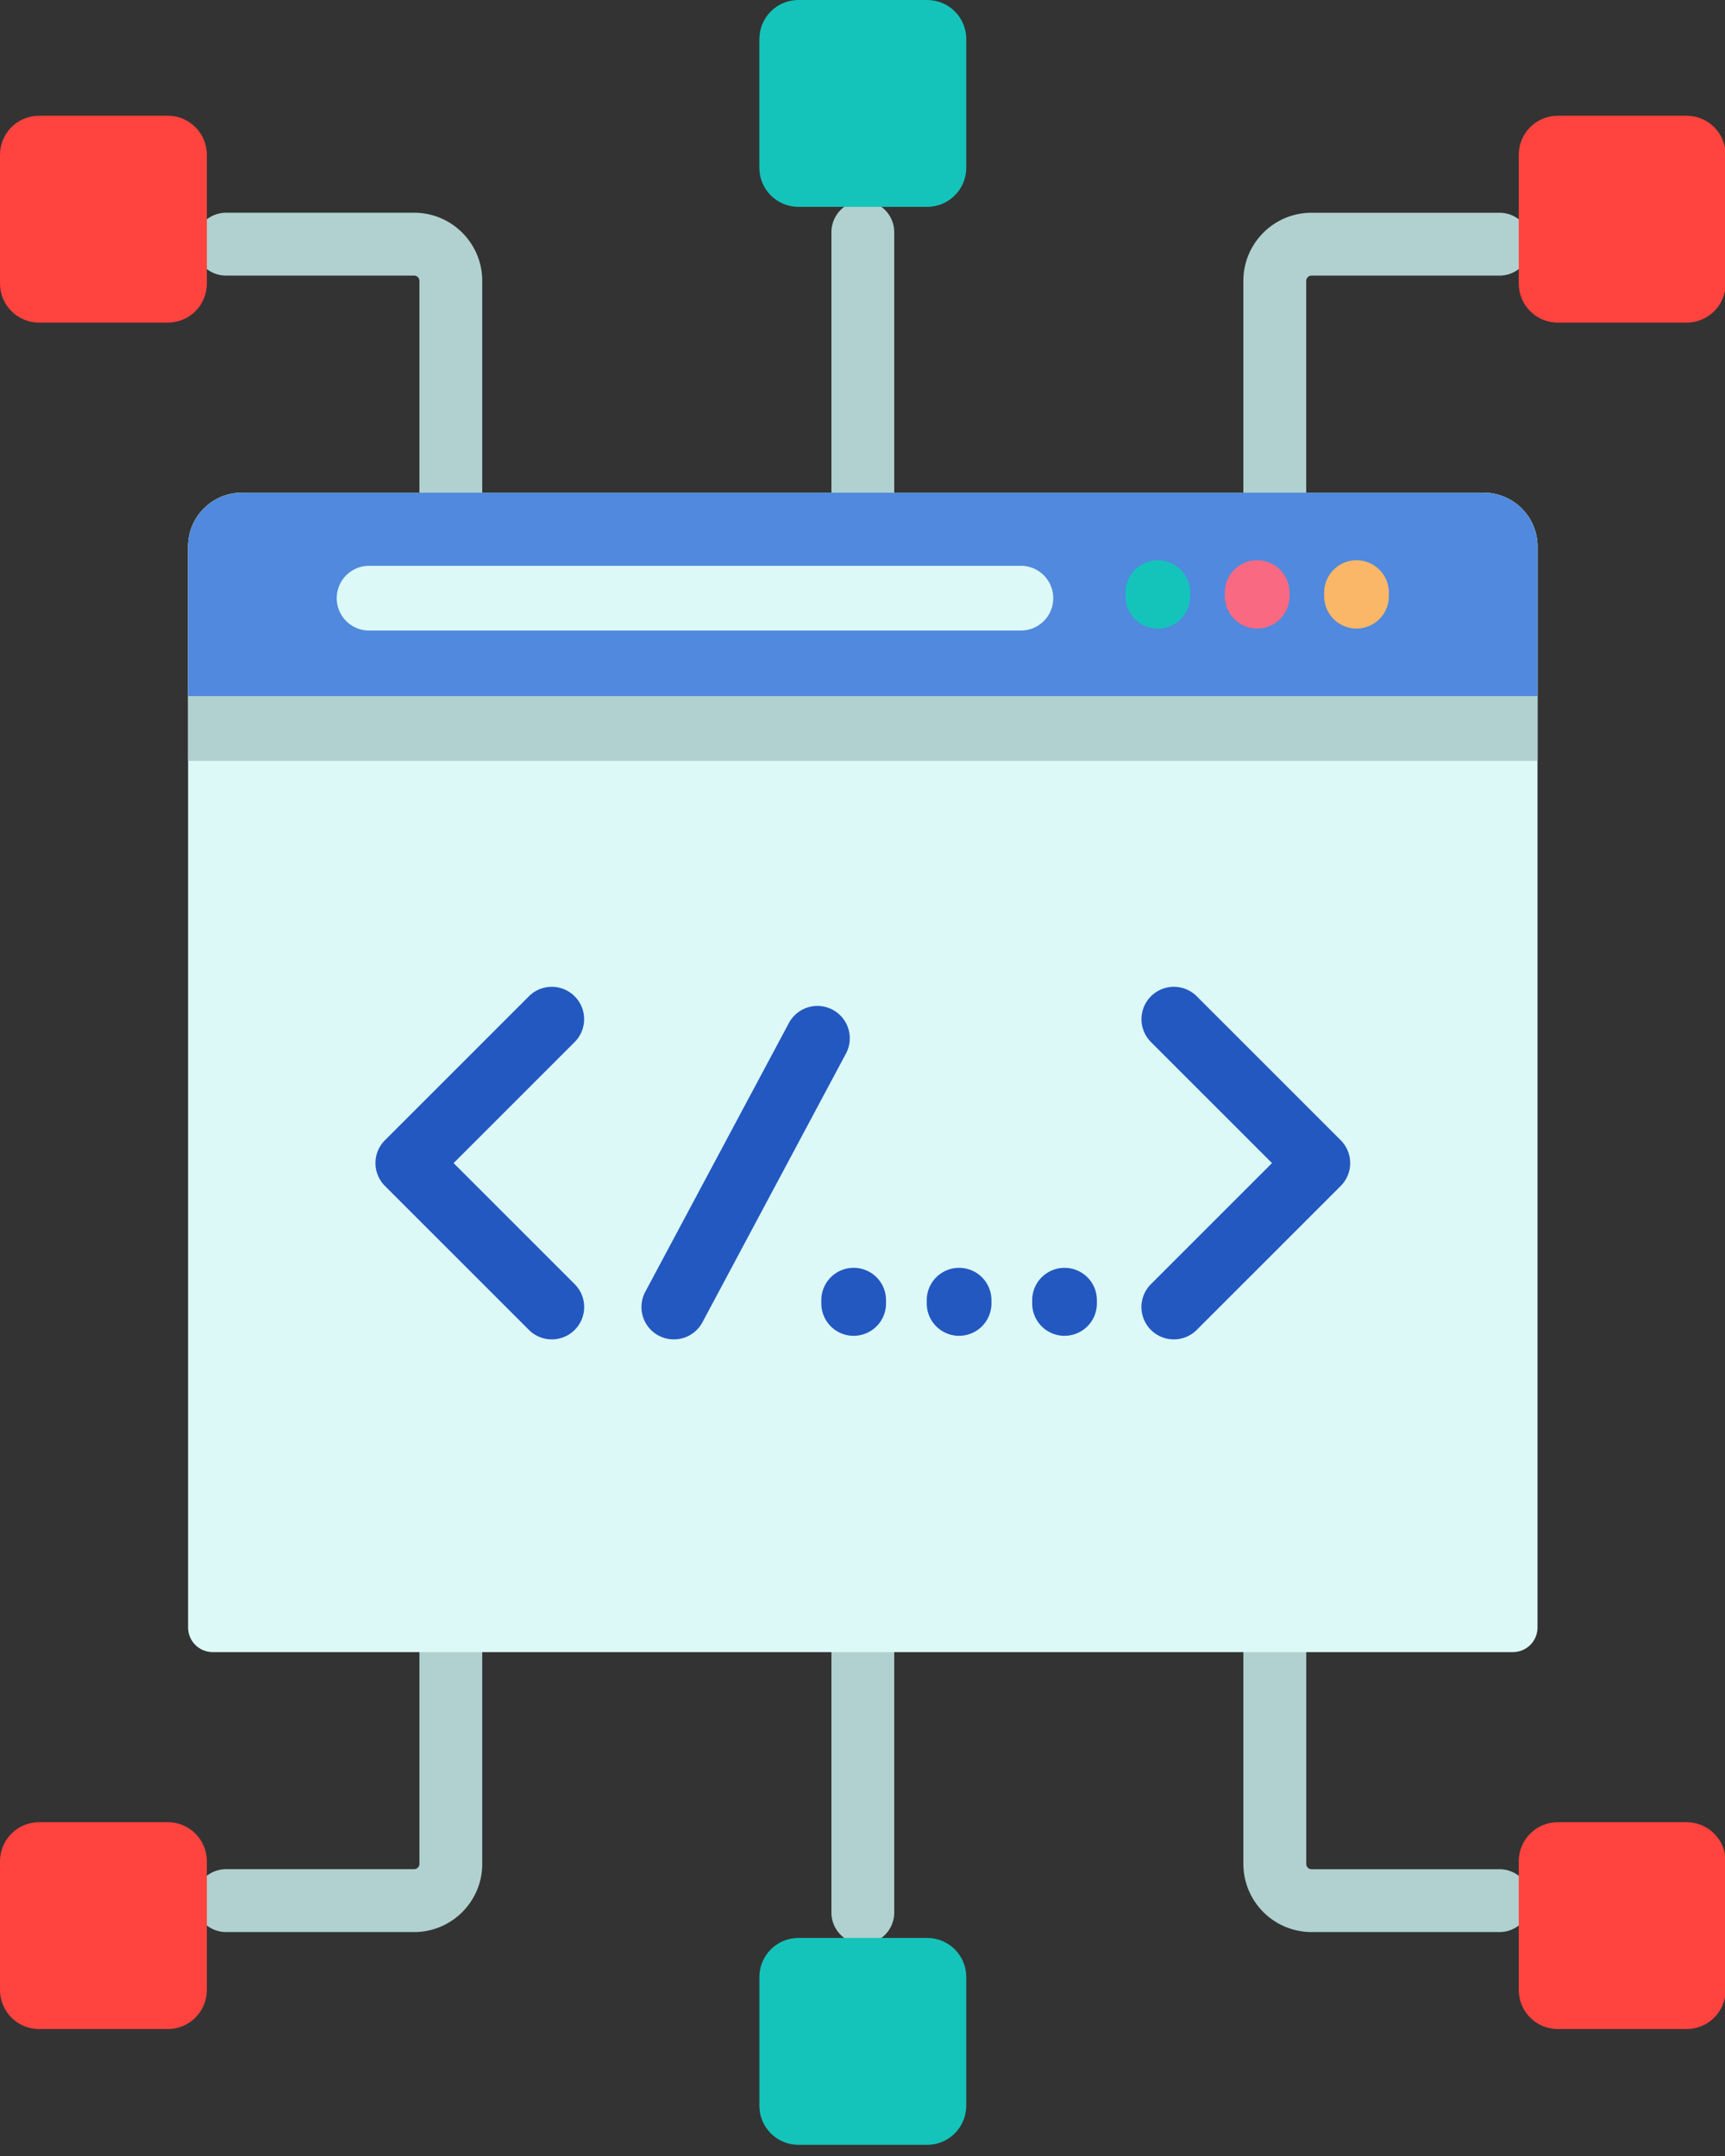 <svg xmlns="http://www.w3.org/2000/svg" width="48" height="60" viewBox="0 0 48 60"><rect x="0" y="0" width="48" height="60" fill="#333333" stroke="none"/><g><g><g><g><path fill="#b0d1cf" d="M35.473 14.883a.874.874 0 0 1-.875-.874V7.816c0-1.045.85-1.895 1.896-1.895h5.232a.874.874 0 0 1 0 1.749h-5.232a.147.147 0 0 0-.147.146v6.192a.874.874 0 0 1-.874.875z"/></g><g><path fill="#b0d1cf" d="M12.545 14.883a.874.874 0 0 1-.874-.874V7.816a.147.147 0 0 0-.147-.146H6.291a.874.874 0 0 1 0-1.75h5.233c1.045 0 1.895.851 1.895 1.896v6.193a.874.874 0 0 1-.874.874z"/></g><g><path fill="#b0d1cf" d="M24.009 14.883a.874.874 0 0 1-.874-.874V6.462a.874.874 0 0 1 1.748 0v7.547a.874.874 0 0 1-.874.874z"/></g><g><path fill="#b0d1cf" d="M11.524 53.768H6.291a.874.874 0 0 1 0-1.75h5.233c.08 0 .147-.065.147-.146V45.68a.874.874 0 1 1 1.748 0v6.192c0 1.045-.85 1.896-1.895 1.896z"/></g><g><path fill="#b0d1cf" d="M41.726 53.768h-5.232a1.898 1.898 0 0 1-1.896-1.896V45.68a.874.874 0 1 1 1.75 0v6.192c0 .081.065.147.146.147h5.232a.874.874 0 0 1 0 1.749z"/></g><g><path fill="#b0d1cf" d="M24.009 54.1a.874.874 0 0 1-.874-.874V45.68a.874.874 0 0 1 1.748 0v7.546a.874.874 0 0 1-.874.874z"/></g></g><g><path fill="#dcf9f7" d="M42.783 15.211v30.08a.685.685 0 0 1-.685.686H5.92a.685.685 0 0 1-.686-.686v-30.08c0-.828.671-1.499 1.498-1.499h34.552a1.5 1.5 0 0 1 1.5 1.5z"/></g><g><path fill="#b0d1cf" d="M42.783 15.211v5.964H5.234V15.21c0-.828.671-1.499 1.498-1.499h34.552a1.5 1.5 0 0 1 1.5 1.5z"/></g><g><path fill="#5089dd" d="M42.783 19.372H5.234v-4.16c0-.829.671-1.5 1.5-1.5h34.55c.828 0 1.499.671 1.499 1.5v4.16z"/></g><g><path fill="#dcf9f7" d="M28.407 17.548H10.271a.9.9 0 1 1 0-1.802h18.136a.9.9 0 0 1 0 1.802z"/></g><g><path fill="#14c4bb" d="M32.218 17.492a.9.9 0 0 1-.9-.9v-.1a.9.9 0 1 1 1.8 0v.1a.9.9 0 0 1-.9.9z"/></g><g><path fill="#f96982" d="M34.982 17.492a.9.9 0 0 1-.9-.9v-.1a.9.9 0 1 1 1.801 0v.1a.9.9 0 0 1-.9.9z"/></g><g><path fill="#f9b767" d="M37.747 17.492a.9.9 0 0 1-.901-.9v-.1a.9.9 0 1 1 1.801 0v.1a.9.9 0 0 1-.9.9z"/></g><g><g><path fill="#ff433e" d="M46.932 8.978h-3.585c-.6 0-1.086-.486-1.086-1.086V4.307c0-.6.486-1.086 1.086-1.086h3.585c.6 0 1.086.486 1.086 1.086v3.585c0 .6-.486 1.086-1.086 1.086z"/></g><g><path fill="#ff433e" d="M1.086 8.978H4.67c.6 0 1.086-.486 1.086-1.086V4.307c0-.6-.487-1.086-1.086-1.086H1.086C.486 3.221 0 3.707 0 4.307v3.585c0 .6.486 1.086 1.086 1.086z"/></g></g><g><path fill="#14c4bb" d="M21.13 1.086V4.67c0 .6.487 1.086 1.086 1.086h3.585c.6 0 1.086-.487 1.086-1.086V1.086c0-.6-.486-1.086-1.086-1.086h-3.585c-.6 0-1.085.486-1.085 1.086z"/></g><g><g><path fill="#ff433e" d="M1.086 50.71H4.67c.6 0 1.086.487 1.086 1.087v3.584c0 .6-.487 1.086-1.086 1.086H1.086c-.6 0-1.086-.486-1.086-1.086v-3.584c0-.6.486-1.086 1.086-1.086z"/></g><g><path fill="#ff433e" d="M46.932 50.71h-3.585c-.6 0-1.086.487-1.086 1.087v3.584c0 .6.486 1.086 1.086 1.086h3.585c.6 0 1.086-.486 1.086-1.086v-3.584c0-.6-.486-1.086-1.086-1.086z"/></g></g><g><path fill="#14c4bb" d="M26.887 58.603v-3.585c0-.6-.486-1.086-1.086-1.086h-3.584c-.6 0-1.086.486-1.086 1.086v3.585c0 .6.486 1.086 1.086 1.086H25.8c.6 0 1.086-.487 1.086-1.086z"/></g><g><g><path fill="#2358c1" d="M15.354 37.274a.898.898 0 0 1-.637-.264l-4.005-4.005a.9.9 0 0 1 0-1.274l4.005-4.005A.9.9 0 0 1 15.99 29l-3.368 3.368 3.368 3.368a.9.9 0 0 1-.637 1.538z"/></g><g><path fill="#2358c1" d="M32.664 37.274a.9.9 0 0 1-.637-1.538l3.368-3.368L32.027 29a.9.9 0 1 1 1.274-1.274l4.005 4.005a.9.9 0 0 1 0 1.274l-4.005 4.005a.898.898 0 0 1-.637.264z"/></g><g><path fill="#2358c1" d="M18.75 37.274a.9.9 0 0 1-.794-1.325l3.995-7.478a.9.9 0 1 1 1.589.848l-3.994 7.479a.9.9 0 0 1-.796.476z"/></g><g><path fill="#2358c1" d="M23.754 37.175a.9.9 0 0 1-.9-.9v-.092a.9.9 0 0 1 1.801 0v.091a.9.9 0 0 1-.9.9z"/></g><g><path fill="#2358c1" d="M26.688 37.175a.9.9 0 0 1-.9-.9v-.092a.9.9 0 1 1 1.8 0v.091a.9.9 0 0 1-.9.9z"/></g><g><path fill="#2358c1" d="M29.622 37.175a.9.9 0 0 1-.9-.9v-.092a.9.9 0 1 1 1.8 0v.091a.9.9 0 0 1-.9.9z"/></g></g></g></g></svg>